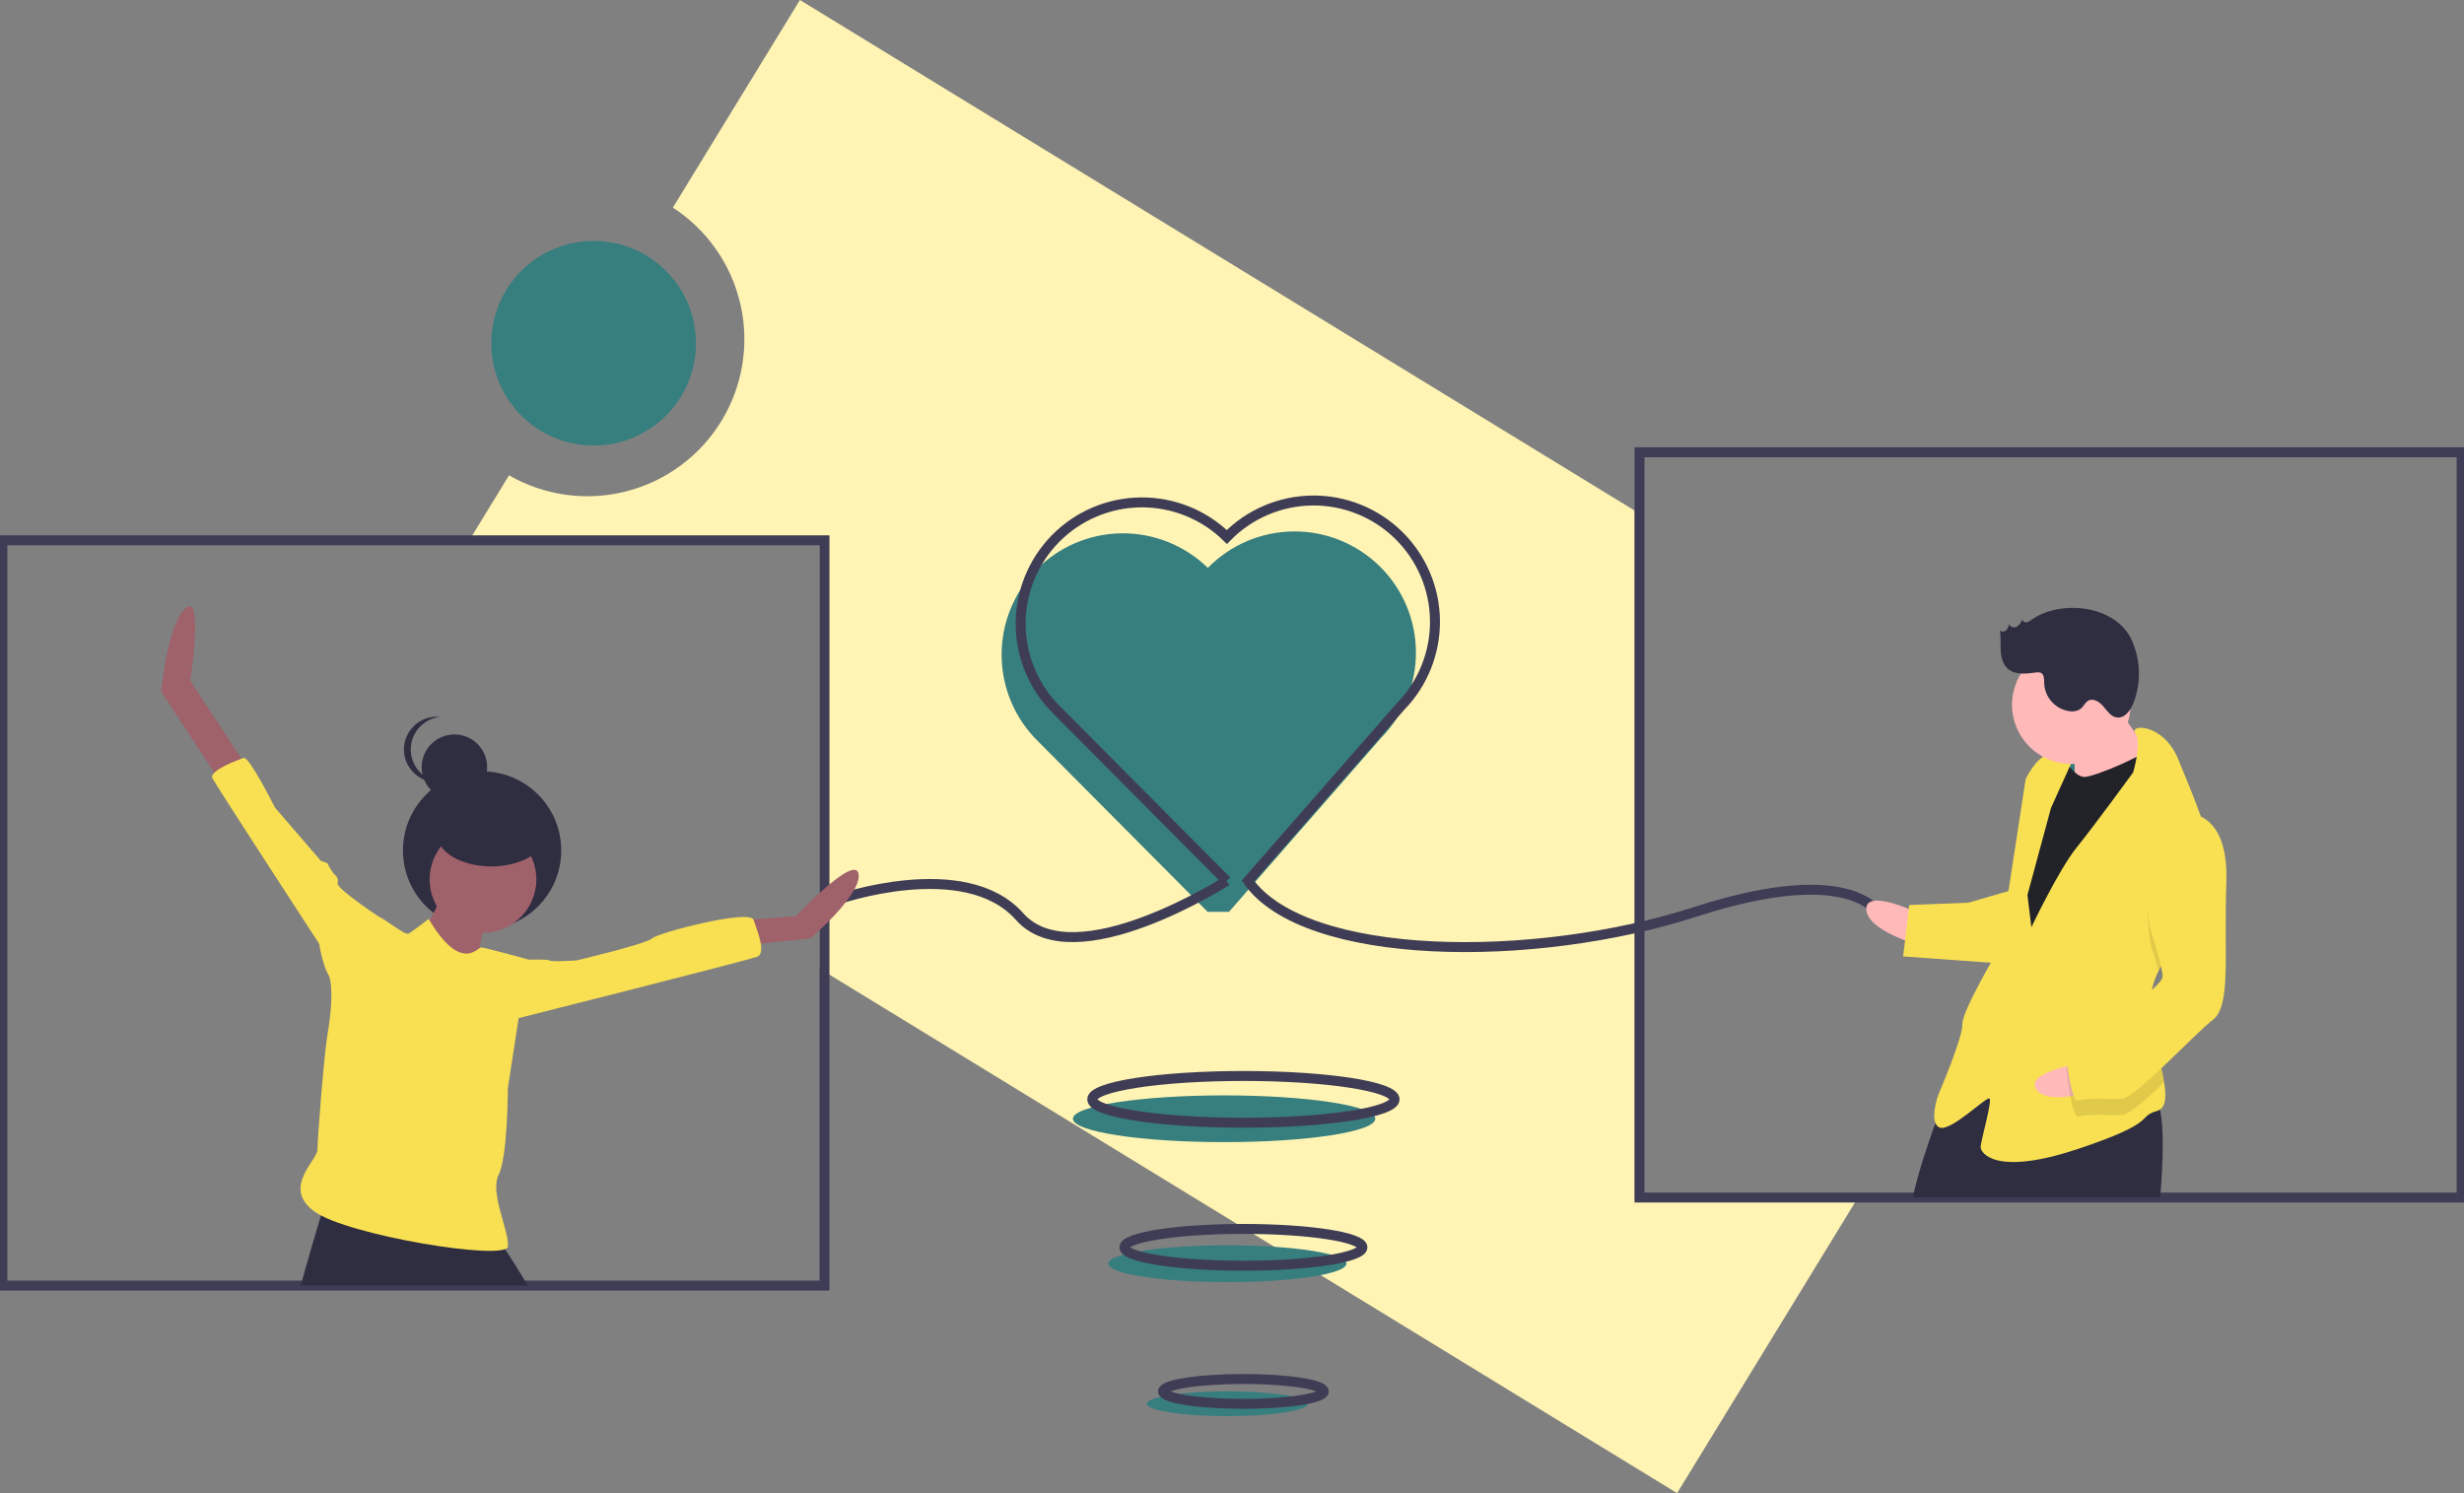 <svg width="495" height="300" viewBox="0 0 495 300" fill="none" xmlns="http://www.w3.org/2000/svg">
<rect x="0" y="0" width="495" height="300" fill="#808080" stroke="none"/>
<g clip-path="url(#clip0_313_993)">
<path d="M328.413 102.599L160.699 0L135.177 41.709C142.07 46.186 146.944 53.176 148.76 61.191C150.577 69.206 149.193 77.613 144.903 84.623C140.614 91.634 133.757 96.693 125.793 98.725C117.829 100.757 109.387 99.6 102.262 95.502L93.98 109.037H164.675V194.631L336.917 300L372.966 241.085H328.413V102.599Z" fill="#FFF4B4"/>
<path d="M245.915 229.473C262.69 229.473 276.288 227.371 276.288 224.778C276.288 222.185 262.69 220.083 245.915 220.083C229.14 220.083 215.542 222.185 215.542 224.778C215.542 227.371 229.14 229.473 245.915 229.473Z" fill="#377E7F"/>
<path d="M246.898 183.201L277.501 148.196C279.74 145.908 281.506 143.201 282.698 140.23C283.891 137.259 284.486 134.083 284.451 130.882C284.416 127.68 283.75 124.518 282.493 121.574C281.235 118.63 279.41 115.963 277.121 113.724C274.832 111.485 272.125 109.72 269.154 108.527C266.182 107.335 263.005 106.739 259.804 106.774C256.603 106.81 253.439 107.475 250.495 108.733C247.551 109.99 244.883 111.815 242.644 114.104C240.356 111.865 237.648 110.099 234.677 108.907C231.706 107.715 228.529 107.119 225.328 107.154C222.126 107.189 218.963 107.855 216.019 109.112C213.075 110.37 210.407 112.195 208.168 114.484C205.929 116.772 204.163 119.479 202.971 122.45C201.778 125.421 201.182 128.597 201.218 131.798C201.253 135 201.918 138.162 203.176 141.106C204.434 144.05 206.259 146.717 208.548 148.956L242.595 183.201" fill="#377E7F"/>
<path d="M165.631 108.559H0.478V258.293H165.631V108.559Z" stroke="#3F3D56" stroke-width="2" stroke-miterlimit="10"/>
<path d="M494.522 90.874H329.369V240.607H494.522V90.874Z" stroke="#3F3D56" stroke-width="2" stroke-miterlimit="10"/>
<path d="M119.261 89.516C130.614 89.516 139.817 80.314 139.817 68.963C139.817 57.612 130.614 48.41 119.261 48.41C107.909 48.41 98.706 57.612 98.706 68.963C98.706 80.314 107.909 89.516 119.261 89.516Z" fill="#377E7F"/>
<path d="M168.021 180.811C168.021 180.811 193.835 171.73 204.83 184.157C215.825 196.585 246.42 176.988 246.42 176.988" stroke="#3F3D56" stroke-width="2" stroke-miterlimit="10"/>
<path d="M377.88 184.157C377.88 184.157 373.1 172.686 340.593 183.201C308.087 193.717 262.195 193.239 250.722 176.987L281.325 141.983C283.564 139.694 285.33 136.987 286.522 134.016C287.715 131.045 288.311 127.869 288.275 124.668C288.24 121.467 287.575 118.304 286.317 115.36C285.059 112.416 283.234 109.749 280.945 107.51C278.656 105.272 275.949 103.506 272.978 102.313C270.007 101.121 266.83 100.525 263.628 100.561C260.427 100.596 257.264 101.261 254.319 102.519C251.375 103.776 248.708 105.601 246.469 107.89C241.846 103.369 235.617 100.869 229.152 100.94C222.686 101.012 216.514 103.648 211.992 108.27C207.471 112.891 204.971 119.12 205.042 125.585C205.113 132.049 207.75 138.221 212.372 142.742L246.42 176.987" stroke="#3F3D56" stroke-width="2" stroke-miterlimit="10"/>
<path d="M249.792 225.571C266.567 225.571 280.166 223.469 280.166 220.877C280.166 218.284 266.567 216.182 249.792 216.182C233.018 216.182 219.419 218.284 219.419 220.877C219.419 223.469 233.018 225.571 249.792 225.571Z" stroke="#3F3D56" stroke-width="2" stroke-miterlimit="10"/>
<path d="M246.561 257.597C259.767 257.597 270.472 255.942 270.472 253.901C270.472 251.86 259.767 250.206 246.561 250.206C233.356 250.206 222.65 251.86 222.65 253.901C222.65 255.942 233.356 257.597 246.561 257.597Z" fill="#377E7F"/>
<path d="M246.561 284.534C255.484 284.534 262.717 283.416 262.717 282.037C262.717 280.658 255.484 279.54 246.561 279.54C237.639 279.54 230.405 280.658 230.405 282.037C230.405 283.416 237.639 284.534 246.561 284.534Z" fill="#377E7F"/>
<path d="M249.792 254.305C262.998 254.305 273.703 252.65 273.703 250.609C273.703 248.568 262.998 246.913 249.792 246.913C236.587 246.913 225.882 248.568 225.882 250.609C225.882 252.65 236.587 254.305 249.792 254.305Z" stroke="#3F3D56" stroke-width="2" stroke-miterlimit="10"/>
<path d="M249.792 282.056C258.715 282.056 265.948 280.938 265.948 279.559C265.948 278.18 258.715 277.062 249.792 277.062C240.87 277.062 233.637 278.18 233.637 279.559C233.637 280.938 240.87 282.056 249.792 282.056Z" stroke="#3F3D56" stroke-width="2" stroke-miterlimit="10"/>
<path d="M96.85 186.765C105.629 186.765 112.746 179.649 112.746 170.871C112.746 162.093 105.629 154.977 96.85 154.977C88.071 154.977 80.954 162.093 80.954 170.871C80.954 179.649 88.071 186.765 96.85 186.765Z" fill="#2F2E41"/>
<path d="M89.262 178.901C89.262 178.901 84.084 190.364 82.605 190.734C81.126 191.104 94.809 197.76 94.809 197.76C94.809 197.76 97.398 183.708 98.507 182.969C99.617 182.229 89.262 178.901 89.262 178.901Z" fill="#9F616A"/>
<path d="M97.028 187.406C102.951 187.406 107.753 182.605 107.753 176.682C107.753 170.76 102.951 165.959 97.028 165.959C91.105 165.959 86.303 170.76 86.303 176.682C86.303 182.605 91.105 187.406 97.028 187.406Z" fill="#9F616A"/>
<path d="M106.01 258.292H60.405C61.93 252.753 63.56 247.261 64.478 244.211C64.942 242.681 65.224 241.764 65.224 241.764C65.224 241.764 99.619 249.158 100.355 249.531C100.769 249.973 101.136 250.457 101.449 250.974C102.525 252.552 104.241 255.262 106.01 258.292Z" fill="#2F2E41"/>
<path d="M49.321 153.756L38.226 136.746C38.226 136.746 40.97 118.902 37.271 122.23C33.573 125.558 32.403 138.998 32.403 138.998L45.253 158.563L49.321 153.756Z" fill="#9F616A"/>
<path d="M149.913 184.818L159.899 184.078C159.899 184.078 171.733 171.505 172.473 175.573C173.212 179.641 162.857 188.515 162.857 188.515L149.174 189.995L149.913 184.818Z" fill="#9F616A"/>
<path d="M77.058 188.515V184.818C77.058 184.818 67.442 178.531 67.812 177.422C68.182 176.313 67.072 175.573 67.072 175.573C67.072 175.573 65.963 174.094 65.963 173.724C65.963 173.354 64.484 172.985 64.484 172.985L55.238 162.261C55.238 162.261 50.06 151.907 48.951 152.277C47.841 152.647 41.924 154.865 42.664 156.344C43.404 157.824 64.114 189.625 64.114 189.625C64.114 189.625 65.223 196.651 67.072 196.651C68.921 196.651 77.058 188.515 77.058 188.515Z" fill="#F9E052"/>
<path d="M101.836 192.953C101.836 192.953 109.972 192.583 110.342 192.953C110.712 193.323 115.889 192.953 115.889 192.953C115.889 192.953 129.943 189.625 131.052 188.516C132.162 187.406 150.653 182.599 151.393 184.818C152.132 187.036 153.981 191.474 152.132 192.213C150.283 192.953 100.357 205.526 100.357 205.526L101.836 192.953Z" fill="#F9E052"/>
<path d="M91.289 160.72C94.922 160.72 97.867 157.775 97.867 154.143C97.867 150.511 94.922 147.566 91.289 147.566C87.657 147.566 84.712 150.511 84.712 154.143C84.712 157.775 87.657 160.72 91.289 160.72Z" fill="#2F2E41"/>
<path d="M82.519 150.581C82.519 148.955 83.121 147.387 84.21 146.179C85.298 144.971 86.795 144.209 88.412 144.039C88.184 144.016 87.955 144.004 87.727 144.004C85.982 144.004 84.309 144.697 83.075 145.93C81.842 147.164 81.149 148.836 81.149 150.581C81.149 152.325 81.842 153.998 83.075 155.231C84.309 156.465 85.982 157.158 87.727 157.158C87.955 157.158 88.184 157.146 88.412 157.122C86.795 156.953 85.298 156.19 84.21 154.982C83.121 153.774 82.519 152.206 82.519 150.581Z" fill="#2F2E41"/>
<path d="M98.699 174.078C104.754 174.078 109.662 171.134 109.662 167.501C109.662 163.869 104.754 160.925 98.699 160.925C92.645 160.925 87.737 163.869 87.737 167.501C87.737 171.134 92.645 174.078 98.699 174.078Z" fill="#2F2E41"/>
<path d="M86.118 184.633C86.118 184.633 82.79 187.221 82.05 187.591C81.311 187.961 76.873 184.263 76.133 184.263C75.393 184.263 65.778 195.356 65.778 195.356C65.778 195.356 67.565 197.414 65.778 207.929C65.108 211.872 63.778 228.731 63.778 230.95C63.778 233.169 56.532 238.621 63.189 243.428C69.846 248.235 101.651 253.412 102.021 250.454C102.391 247.496 98.323 239.73 100.172 236.033C102.021 232.335 102.021 218.653 102.021 218.653L104.24 204.231L106.089 192.768C106.089 192.768 97.398 190.364 96.658 190.364C95.919 190.364 92.59 195.541 86.118 184.633Z" fill="#F9E052"/>
<path d="M419.378 149.315L411.81 149.608L412.188 159.337L419.755 159.044L419.378 149.315Z" fill="#377E7F"/>
<path d="M385.24 183.387C385.24 183.387 374.76 178.381 374.928 182.704C375.095 187.028 385.492 189.873 385.492 189.873L385.24 183.387Z" fill="#FFB9B9"/>
<path d="M433.974 240.607H384.262C385.3 235.741 387.274 229.871 388.818 225.641C390.042 222.295 390.988 219.972 390.988 219.972C396.634 213.606 404.827 213.443 412.514 215.016C413.432 215.202 414.345 215.412 415.244 215.647C415.349 215.671 415.454 215.699 415.559 215.728C417.357 216.192 419.102 216.727 420.751 217.262C423.595 218.19 426.162 219.126 428.237 219.762C429.28 220.107 430.352 220.358 431.44 220.513C431.678 220.538 431.918 220.547 432.157 220.541C432.979 220.508 433.548 221.392 433.916 222.936C434.748 226.42 434.557 233.284 433.974 240.607Z" fill="#2F2E41"/>
<path d="M424.167 140.198C424.167 140.198 429.929 149.176 432.175 151.255C434.421 153.333 428.102 157.908 428.102 157.908L416.793 159.429C416.793 159.429 416.935 149.139 416.353 148.079C415.77 147.019 424.167 140.198 424.167 140.198Z" fill="#FFB9B9"/>
<path d="M414.337 151.946C414.337 151.946 416.667 156.186 418.829 156.102C420.991 156.019 432.175 151.255 432.653 149.612C433.131 147.97 436.357 161.377 436.357 161.377L408.991 209.531L402.316 204.918L405.55 176.645L408.207 161.386L414.337 151.946Z" fill="#222328"/>
<path d="M433.662 195.042C432.532 197.237 431.956 199.675 431.983 202.144C431.988 202.252 431.992 202.36 432.001 202.468C432.26 207.471 434.103 213.256 434.765 217.463C435.244 220.482 435.108 222.684 433.342 223.202C429.059 224.451 433.966 225.343 417.397 230.857C400.829 236.372 397.938 231.612 397.896 230.531C397.854 229.45 400.242 221.238 399.681 220.718C399.119 220.199 391.824 227.519 389.62 226.521C387.416 225.524 389.368 220.036 389.368 220.036C389.368 220.036 394.334 208.476 394.229 205.773C394.124 203.071 401.75 190.325 401.75 190.325L406.937 156.563C406.937 156.563 408.932 152.156 411.613 151.51C413.303 151.159 415.063 151.479 416.52 152.403L412.033 162.32L407.298 179.825L408.09 186.29C408.09 186.29 413.596 174.71 417.212 170.239C420.828 165.768 428.538 155.185 428.538 155.185C428.538 155.185 430.338 149.112 428.979 147.297C427.62 145.477 434.647 145.204 437.644 152.666C439.232 156.621 441.81 162.519 443.425 168.01C444.864 172.875 445.544 177.422 444.118 180.022C441.939 183.993 436.457 189.212 433.662 195.042Z" fill="#F9E052"/>
<path opacity="0.1" d="M444.118 180.022C441.939 183.993 436.457 189.212 433.662 195.042C432.932 192.413 432.042 189.692 432.042 189.692C432.042 189.692 428.626 171.42 438.729 166.698C440.403 166.536 442.077 167.004 443.425 168.01C444.864 172.875 445.544 177.422 444.118 180.022Z" fill="black"/>
<path d="M404.013 178.87L395.448 181.367L383.556 181.829L382.332 192.161L401.876 193.568C401.876 193.568 406.757 179.846 404.013 178.87Z" fill="#F9E052"/>
<path d="M417.979 213.61C417.979 213.61 406.521 215.511 409.136 218.959C411.751 222.406 421.902 218.782 421.902 218.782L417.979 213.61Z" fill="#FFB9B9"/>
<path opacity="0.1" d="M432.001 202.468C432.26 207.471 434.103 213.256 434.765 217.463C431.114 220.918 427.643 223.964 426.335 224.015C423.633 224.12 419.287 223.747 417.686 224.351C416.086 224.954 415.147 214.706 415.147 214.706C415.147 214.706 416.102 211.421 420.364 209.632C423.24 208.421 428.754 205.138 432.001 202.468Z" fill="black"/>
<path d="M438.603 163.455C438.603 163.455 447.751 162.018 447.257 177.193C446.763 192.369 448.221 202.056 444.542 204.905C440.863 207.754 428.912 220.667 426.21 220.772C423.507 220.877 419.161 220.504 417.561 221.108C415.96 221.711 415.021 211.463 415.021 211.463C415.021 211.463 415.976 208.178 420.238 206.389C424.5 204.6 434.539 198.256 434.456 196.094C434.372 193.932 431.916 186.449 431.916 186.449C431.916 186.449 428.501 168.177 438.603 163.455Z" fill="#F9E052"/>
<path d="M416.101 153.493C422.674 153.493 428.002 148.165 428.002 141.593C428.002 135.021 422.674 129.693 416.101 129.693C409.528 129.693 404.2 135.021 404.2 141.593C404.2 148.165 409.528 153.493 416.101 153.493Z" fill="#FFB9B9"/>
<path d="M408.088 124.537C407.801 124.785 407.457 124.957 407.087 125.039C406.901 125.072 406.71 125.031 406.555 124.923C406.4 124.816 406.294 124.652 406.26 124.466C406.046 125.06 405.648 125.57 405.124 125.922C404.568 126.212 403.709 125.969 403.628 125.347C403.547 125.819 403.338 126.26 403.025 126.622C402.861 126.795 402.636 126.897 402.398 126.905C402.159 126.913 401.928 126.826 401.753 126.665C401.996 127.995 401.846 129.363 401.923 130.713C401.999 132.063 402.359 133.495 403.379 134.383C404.867 135.678 407.105 135.358 409.062 135.113C409.358 135.051 409.665 135.067 409.953 135.161C410.685 135.474 410.652 136.494 410.662 137.29C410.722 138.688 411.275 140.019 412.223 141.047C413.172 142.075 414.454 142.734 415.842 142.907C416.619 143.027 417.411 142.833 418.046 142.369C418.601 141.898 418.885 141.13 419.522 140.777C420.558 140.201 421.814 141.04 422.571 141.952C423.329 142.863 424.075 143.984 425.248 144.151C426.8 144.371 427.982 142.79 428.561 141.335C429.361 139.294 429.745 137.114 429.688 134.923C429.632 132.732 429.138 130.575 428.235 128.578C424.995 121.516 413.928 120.399 408.088 124.537Z" fill="#2F2E41"/>
</g>
<defs>
<clipPath id="clip0_313_993">
<rect width="495" height="300" fill="white"/>
</clipPath>
</defs>
</svg>

